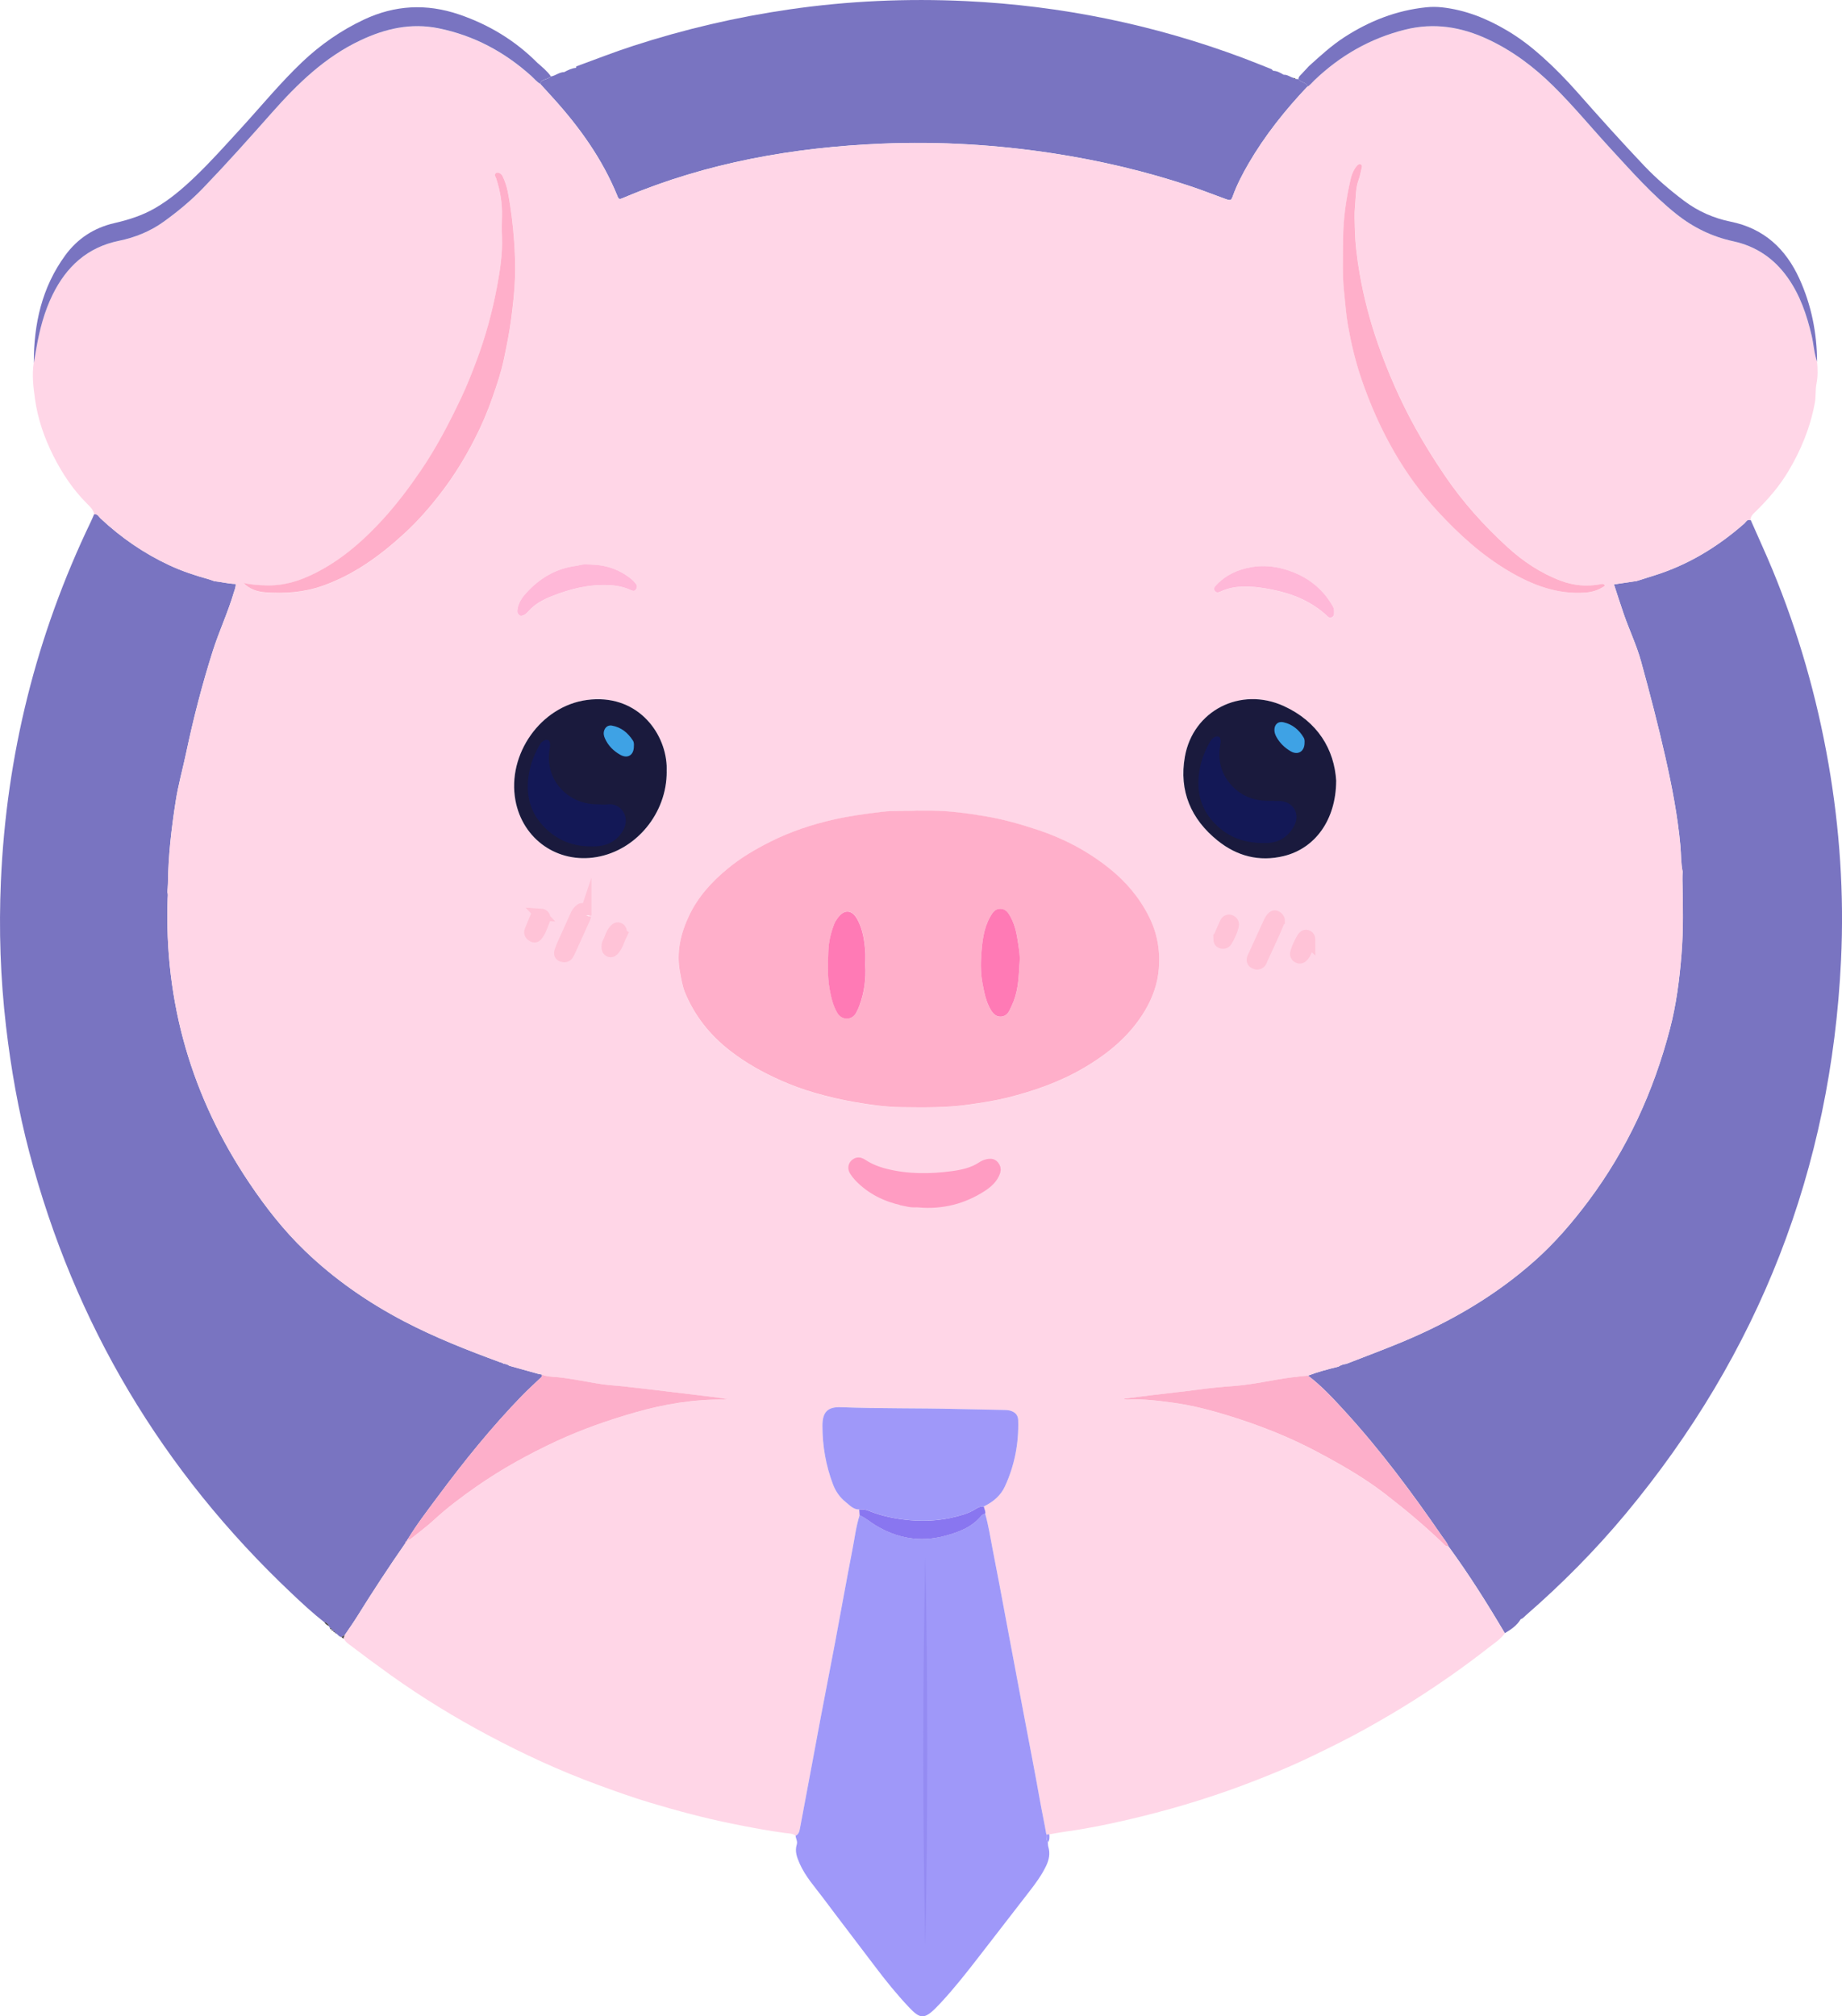 <?xml version="1.0" encoding="UTF-8"?><svg id="uuid-1dfdede9-7874-4e22-8850-5a7da24e08d8" xmlns="http://www.w3.org/2000/svg" viewBox="0 0 452.42 495.21"><path d="m449.08,187.47c-2.85-16.36-7.4-32.22-13.74-47.56-1.69-4.08-3.55-8.09-5.32-12.14-.87-.39-1.17.43-1.61.82-6.53,5.73-13.8,10.16-22.13,12.75-1.44.45-2.87.91-4.3,1.36-1.79.26-3.57.53-5.56.82.82,2.51,1.58,4.92,2.41,7.31,1.35,3.89,3.14,7.62,4.24,11.6,2.16,7.83,4.2,15.68,5.99,23.61,1.61,7.17,3.01,14.35,3.67,21.68.19,2.11.12,4.25.55,6.33-.02.66-.07,1.33-.05,1.99.13,6.13.27,12.25-.23,18.38-.5,6.18-1.27,12.31-2.85,18.32-4.02,15.37-10.52,29.56-20.07,42.31-3.94,5.26-8.21,10.22-13.13,14.59-9.58,8.52-20.49,14.88-32.27,19.82-4.63,1.94-9.35,3.68-14.03,5.51.62-.04,1.07.22,1.45.58-.38-.36-.82-.62-1.45-.58-.69.08-1.32.29-1.9.67-2.53.62-5.05,1.28-7.49,2.21,3.3,2.49,6.09,5.51,8.87,8.54,8.86,9.66,16.66,20.15,24.07,30.93.54.79,1.21,1.51,1.55,2.43,5.02,6.86,9.54,14.04,13.86,21.35,1.53-.89,2.97-1.88,3.9-3.44.56-.15.89-.62,1.29-.97,8.81-7.66,17.01-15.93,24.48-24.9,32.79-39.41,50.46-84.74,52.9-135.94.78-16.22-.31-32.37-3.1-48.4Z" style="fill:#7974c1; stroke-width:0px;"/><path d="m132,337.36c-2.3-.64-4.59-1.28-6.89-1.92-.42-.33-.92-.46-1.45-.51-.21-.26-.53-.26-.81-.36-8.03-2.95-15.97-6.07-23.57-10.04-8.93-4.67-17.13-10.35-24.38-17.33-5.18-4.98-9.59-10.61-13.6-16.57-14.23-21.15-21.01-44.43-20.13-69.93.02-.54.13-1.09-.07-1.62.05-.66.13-1.33.14-1.99.08-6.81.85-13.55,1.9-20.27.62-4.02,1.73-7.93,2.57-11.9,1.79-8.48,3.95-16.88,6.58-25.13,1.54-4.84,3.73-9.47,5.16-14.36.18-.62.49-1.21.43-2.02-1.83-.03-3.52-.51-5.26-.68-.45-.16-.9-.34-1.36-.47-3.32-.92-6.59-2-9.71-3.46-6.24-2.91-11.83-6.78-16.86-11.48-.44-.42-.73-1.19-1.58-1.01-.26.61-.51,1.23-.8,1.82C8.89,156.05,1.57,185.51.22,216.43c-.52,11.9-.12,23.78,1.26,35.63,1.22,10.44,3.04,20.76,5.71,30.91,11.12,42.25,32.66,78.32,64.4,108.32,2.6,2.46,5.22,4.9,8.04,7.11.56.02.84.45,1.18.79,0,0-.11.11-.11.11.12.18.23.37.35.55.21,0,.33.11.33.33,0,0,.04.03.04.03.22-.03.33.06.34.29,0,0,.08.06.08.06.22-.02.29.11.28.3,0,0,.08.06.08.06.16-.05.28-.02.29.18.05.12.14.18.27.2,0,0,0,0,0,0,.33.32.62.71,1.13.78.22-.18.41-.41.73-.42,1.02-1.52,2.09-3.02,3.06-4.57,3.8-6.11,7.74-12.13,11.85-18.04-.01-.21.07-.36.26-.47,0,0,.03-.04.03-.04.07-.1.15-.2.22-.3,0-.08.04-.14.1-.18,2.23-3.68,4.85-7.08,7.41-10.52,6.42-8.65,13.18-17.04,20.69-24.78,1.39-1.43,2.88-2.77,4.32-4.15.29-.28.74-.5.5-1.03-.35-.07-.71-.11-1.05-.21Z" style="fill:#7974c1; stroke-width:0px;"/><path d="m320.4,20.38c-.51-.28-1.14-.38-1.48-.93-.23-.02-.46-.04-.69-.05-.2.03-.33-.07-.43-.24-.86-.19-1.57-.86-2.51-.8-.81-.46-1.6-.96-2.58-.97-.13-.13-.26-.26-.4-.4-2.37-.93-4.72-1.9-7.1-2.79C283.3,6.01,260.64,1.39,237.28.27c-14.52-.69-28.99-.05-43.4,2.04-13.05,1.89-25.82,4.88-38.35,8.95-4.72,1.53-9.34,3.35-14,5.05,0,.12,0,.23-.04.35-1.07.09-1.99.57-2.92,1.05-1.21,0-2.13.89-3.28,1.08-.42.46-1.01.57-1.55.78-.49.19-1.03.37-1.02,1.06,1.02,1.12,2.04,2.24,3.06,3.36,6.52,7.19,12.13,14.99,15.83,24.04.05.11.09.22.13.34.2.51.54.59,1.01.36.27-.13.56-.23.84-.35,20.16-8.47,41.32-12.2,63.05-13.11,14.04-.58,28.01.25,41.91,2.37,11.59,1.77,22.96,4.44,34.08,8.17,2.81.94,5.57,2.05,8.37,3.05,1.29.46,1.4.4,1.84-.82,1-2.75,2.35-5.32,3.81-7.85,4.02-6.91,8.97-13.11,14.44-18.9.02-.5-.32-.71-.7-.92Z" style="fill:#7974c1; stroke-width:0px;"/><path d="m369.61,401.13c-1.07,1.49-2.62,2.46-4.03,3.56-5.85,4.59-11.94,8.85-18.22,12.84-3.98,2.53-8.06,4.9-12.18,7.2-4.13,2.3-8.37,4.38-12.63,6.44-5.66,2.74-11.48,5.13-17.37,7.33-9.29,3.47-18.79,6.26-28.45,8.49-4.87,1.12-9.76,2.13-14.72,2.81-1.43.19-2.85.47-4.27.71-.25,0-.49.02-.74.03-.5-2.85-1.11-5.68-1.61-8.54-1.23-7.01-2.62-13.99-3.94-20.99-1.47-7.83-2.93-15.66-4.41-23.48-1.06-5.63-2.09-11.27-3.21-16.89-.59-2.96-1.02-5.95-1.85-8.86.17-.65-.26-1.19-.33-1.8,2.24-1.09,4.11-2.63,5.17-4.91,2.38-5.14,3.43-10.57,3.26-16.24-.03-1.11-.52-1.8-1.53-2.23-.58-.25-1.16-.29-1.77-.31-3.94-.11-7.88-.14-11.81-.24-9.46-.24-18.92-.07-28.38-.44-3.25-.13-4.59,1.14-4.59,4.56,0,4.96.85,9.76,2.59,14.39.65,1.73,1.72,3.23,3.16,4.38.97.77,1.86,1.8,3.28,1.79.03.47.07.95.1,1.42-.9,2.83-1.24,5.79-1.81,8.69-1.47,7.47-2.78,14.97-4.19,22.45-1.15,6.12-2.36,12.22-3.52,18.34-.87,4.57-1.71,9.15-2.56,13.72-.84,4.51-1.7,9.03-2.54,13.54-.15.8-.28,1.56-1.08,1.98-.74-.62-1.72-.57-2.56-.68-4.37-.57-8.68-1.41-12.99-2.28-6.87-1.38-13.63-3.2-20.33-5.21-4.34-1.31-8.62-2.84-12.88-4.41-9.22-3.39-18.13-7.5-26.79-12.12-8.28-4.41-16.28-9.3-23.92-14.76-3.44-2.46-6.84-4.97-10.2-7.54-.54-.42-1.06-.81-1.29-1.47-.21-.3.17-.48.14-.74,1.02-1.52,2.09-3.02,3.06-4.57,3.8-6.11,7.74-12.13,11.85-18.04.24-.07.34-.22.26-.47l.03-.04c.27.04.36-.04.22-.3,0-.08.04-.14.1-.18.23.15.45.15.66-.02,1.97-1.6,4.03-3.09,5.89-4.81,3.2-2.97,6.69-5.57,10.25-8.05,6.25-4.38,12.92-8.05,19.86-11.27,6.22-2.89,12.66-5.13,19.24-7.01,7.16-2.05,14.47-3.27,21.95-3.15.22,0,.44-.05.66-.08-1.77-.38-3.55-.57-5.33-.78-2.63-.31-5.26-.63-7.89-.95-1.55-.19-3.11-.38-4.66-.56-2.57-.3-5.14-.61-7.71-.89-1.56-.17-3.13-.24-4.68-.45-3.88-.52-7.69-1.44-11.59-1.81-1.23-.12-2.54-.12-3.72-.65-.35-.07-.71-.11-1.05-.21-2.3-.64-4.59-1.28-6.89-1.92-.42-.33-.92-.46-1.45-.51-.21-.26-.53-.26-.81-.36-8.03-2.95-15.97-6.07-23.57-10.04-8.93-4.67-17.13-10.35-24.38-17.33-5.18-4.98-9.59-10.61-13.6-16.57-14.23-21.15-21.01-44.43-20.13-69.93.02-.54.13-1.09-.07-1.62.05-.66.13-1.33.14-1.99.08-6.81.85-13.55,1.9-20.27.62-4.02,1.73-7.93,2.57-11.9,1.79-8.48,3.95-16.88,6.58-25.13,1.54-4.84,3.73-9.47,5.16-14.36.18-.62.49-1.21.43-2.02-1.83-.03-3.52-.51-5.26-.68-.45-.16-.9-.34-1.36-.47-3.32-.92-6.59-2-9.71-3.46-6.24-2.91-11.83-6.78-16.86-11.48-.44-.42-.73-1.19-1.58-1-.17-1.16-1.04-1.93-1.77-2.66-3.42-3.41-6.05-7.37-8.21-11.64-2.23-4.43-3.87-9.11-4.55-14.04-.4-2.91-.77-5.87-.31-8.83.21-1.19.41-2.38.62-3.57.8-4.56,1.95-9.01,4-13.18,3.4-6.91,8.54-11.65,16.31-13.24,3.95-.81,7.68-2.33,10.97-4.69,3.45-2.48,6.73-5.19,9.68-8.26,5.81-6.04,11.38-12.29,16.93-18.55,6.27-7.08,12.99-13.61,21.69-17.72,6.12-2.89,12.42-4.35,19.22-2.97,8.67,1.76,16.15,5.77,22.7,11.64.76.68,1.4,1.51,2.31,2.03,1.02,1.12,2.04,2.24,3.06,3.36,6.52,7.19,12.13,14.99,15.83,24.04.05.11.09.22.13.34.2.51.54.59,1.01.36.27-.13.56-.23.84-.35,20.16-8.47,41.32-12.2,63.05-13.11,14.04-.58,28.01.25,41.91,2.37,11.59,1.77,22.96,4.44,34.08,8.17,2.81.94,5.57,2.05,8.37,3.05,1.29.46,1.4.4,1.84-.82,1-2.75,2.35-5.32,3.81-7.85,4.02-6.91,8.97-13.11,14.44-18.9.7-.39,1.17-1.04,1.74-1.58,6.36-6.07,13.71-10.3,22.28-12.44,7.11-1.78,13.83-.67,20.34,2.37,6.05,2.83,11.31,6.78,16.06,11.47,5.01,4.95,9.48,10.4,14.25,15.57,5.1,5.53,10.06,11.17,15.99,15.89,4.17,3.32,8.78,5.55,13.97,6.68,5.58,1.21,9.98,4.2,13.3,8.84,3.1,4.33,4.74,9.24,5.95,14.34.5,2.12.6,4.32,1.33,6.39.18,1.81.22,3.59-.14,5.4-.3,1.53-.11,3.11-.4,4.68-1.12,6.08-3.41,11.67-6.58,16.94-2.2,3.66-4.96,6.83-7.99,9.8-.6.59-1.3,1.13-1.18,2.12-.87-.39-1.17.43-1.61.82-6.53,5.73-13.8,10.16-22.13,12.75-1.44.45-2.87.91-4.3,1.36-1.79.26-3.57.53-5.56.82.82,2.51,1.58,4.92,2.41,7.31,1.35,3.89,3.14,7.62,4.24,11.6,2.16,7.83,4.2,15.68,5.99,23.61,1.61,7.17,3.01,14.35,3.67,21.68.19,2.11.12,4.25.55,6.33-.02.66-.07,1.33-.05,1.99.13,6.13.27,12.25-.23,18.38-.5,6.18-1.27,12.31-2.85,18.32-4.02,15.37-10.52,29.56-20.07,42.31-3.94,5.26-8.21,10.22-13.13,14.59-9.58,8.52-20.49,14.88-32.27,19.82-4.63,1.94-9.35,3.68-14.03,5.51-.69.08-1.32.29-1.9.67-2.53.62-5.05,1.28-7.49,2.21-2.7.24-5.39.58-8.06,1.06-3.44.61-6.88,1.26-10.36,1.51-2.89.21-5.78.49-8.63.88-3.76.51-7.53.89-11.3,1.35-2.32.28-4.63.58-6.95.87.34.16.69.22,1.03.21,3.82-.19,7.61.29,11.37.81,4.72.65,9.34,1.89,13.89,3.31,7.41,2.31,14.6,5.16,21.47,8.83,5.72,3.05,11.32,6.26,16.48,10.22,4.89,3.76,9.6,7.72,14.06,11.98.43.41.76.98,1.49.89,5.02,6.86,9.54,14.04,13.86,21.35Zm-144.22-202.02c-2.9.17-5.79-.06-8.71.3-4.01.49-8.01,1.01-11.95,1.91-5.39,1.23-10.59,2.95-15.54,5.44-3.74,1.88-7.32,3.98-10.56,6.68-3.87,3.22-7.2,6.85-9.36,11.41-2.11,4.45-3.21,9.11-2.24,14.06.32,1.66.57,3.34,1.22,4.92,2.4,5.78,6.17,10.49,11.12,14.31,3.82,2.94,7.98,5.29,12.36,7.23,2.7,1.19,5.49,2.22,8.34,3.05,3.31.96,6.66,1.75,10.04,2.32,3.74.64,7.52,1.17,11.32,1.22,5.5.07,11,.15,16.49-.64,3.17-.46,6.34-.93,9.42-1.69,6.59-1.64,12.97-3.87,18.88-7.34,6.09-3.58,11.39-7.96,15.03-14.12,1.88-3.17,3.08-6.6,3.37-10.26.36-4.48-.42-8.79-2.47-12.84-2.37-4.67-5.66-8.54-9.74-11.8-5.26-4.2-11.11-7.3-17.49-9.41-4.24-1.41-8.53-2.64-12.96-3.37-4.41-.73-8.82-1.34-13.3-1.36-1.09,0-2.19,0-3.28,0Zm102.79-7.28c-.46-7.76-4.54-14.61-12.87-18.41-10.63-4.86-22.3,1.12-24.3,12.46-1.47,8.36,1.49,15.31,8.06,20.59,4.74,3.81,10.21,5.25,16.22,3.79,7.65-1.85,12.82-8.8,12.88-18.43Zm-164.43-2.34c0-.48.02-.97,0-1.45-.44-8.56-7.61-17.7-19.55-16.12-11.39,1.51-19.68,13.37-17.59,24.67,1.77,9.57,10.39,15.57,19.96,13.91,9.77-1.7,17.25-10.83,17.19-21.01Zm-103.93-46.29c1.43,1.53,3.36,2.16,5.29,2.3,4.79.36,9.54.04,14.14-1.59,7.68-2.72,14.11-7.39,20.04-12.83,3.4-3.11,6.41-6.59,9.21-10.25,3.1-4.05,5.74-8.39,8.07-12.92,1.71-3.33,3.2-6.79,4.42-10.33,1.04-3.03,2.07-6.05,2.75-9.2.72-3.36,1.39-6.72,1.84-10.14.44-3.35.82-6.71.93-10.08.1-2.95,0-5.91-.22-8.88-.3-4.11-.77-8.16-1.57-12.19-.26-1.31-.69-2.57-1.26-3.77-.34-.71-1.24-1.08-1.65-.75-.52.43-.05.92.08,1.32.98,3.02,1.51,6.09,1.41,9.27-.06,1.7-.07,3.4,0,5.1.17,4.14-.48,8.21-1.23,12.24-1.15,6.18-2.82,12.24-5.03,18.14-1.17,3.11-2.4,6.22-3.82,9.22-2.92,6.13-6.05,12.13-9.88,17.77-2.83,4.16-5.84,8.16-9.22,11.87-4.34,4.76-9.11,9.06-14.76,12.25-4.26,2.41-8.72,4.15-13.75,4.05-1.94-.04-3.84-.16-5.79-.58Zm334.43.63c-.42-.62-.84-.39-1.23-.32-3.29.58-6.5.31-9.63-.87-4.94-1.87-9.27-4.75-13.13-8.28-5.78-5.28-11-11.09-15.4-17.59-2.54-3.76-4.96-7.59-7.16-11.58-3.67-6.65-6.72-13.56-9.23-20.72-1.96-5.6-3.47-11.33-4.48-17.16-.65-3.74-1.13-7.52-1.2-11.33-.03-1.7-.14-3.41.03-5.1.23-2.27.11-4.59.93-6.79.33-.9.47-1.87.72-2.81.08-.3.17-.63-.11-.83-.35-.25-.71-.09-.97.18-.25.26-.46.56-.65.86-.49.78-.79,1.65-.99,2.53-1.11,4.84-1.81,9.74-1.84,14.7-.02,4.42-.24,8.83.26,13.26.3,2.63.46,5.31.92,7.9.79,4.45,1.83,8.86,3.3,13.16,2.14,6.27,4.79,12.3,8.11,18.03,3.04,5.26,6.6,10.15,10.71,14.6,5.15,5.58,10.74,10.66,17.32,14.56,5.84,3.46,11.98,5.83,18.92,5.31,1.73-.13,3.37-.64,4.82-1.72Zm-249.48-5.18c-.55,0-1.1-.04-1.64.01-.54.06-1.06.25-1.59.32-4.97.64-9.01,3.02-12.3,6.69-1.07,1.2-2,2.55-2.16,4.28-.05.51.12.79.43,1.1.39.38.76.21,1.16.02.45-.21.8-.55,1.12-.91,1.55-1.79,3.63-2.87,5.74-3.72,4.5-1.81,9.17-2.96,14.11-2.72,1.83.09,3.58.44,5.24,1.19.49.22.92.38,1.29-.08.39-.48.37-1.03-.02-1.5-.34-.42-.73-.82-1.15-1.16-2.98-2.41-6.43-3.49-10.23-3.52Zm161.2,5.46c2.29-.04,4.44.32,6.56.74,4.87.97,9.35,2.79,13.11,6.15.44.39.83.99,1.54.58.65-.38.47-1.05.48-1.64,0-.45-.2-.83-.41-1.19-2.69-4.65-6.79-7.52-11.85-8.95-2.59-.74-5.26-.98-8.04-.49-3.42.6-6.32,1.94-8.68,4.46-.4.43-.72.87-.27,1.43.37.46.84.35,1.32.13,2.01-.94,4.14-1.29,6.23-1.22Zm8.12,82.05c0-.46-.32-.74-.68-.96-.39-.24-.71,0-.94.28-.23.28-.44.58-.59.91-1.07,2.31-2.11,4.62-3.17,6.94-.3.66-.62,1.32-.91,1.98-.23.53-.09.97.43,1.22.48.23.96.18,1.32-.24.15-.17.2-.43.3-.65.96-2.09,1.93-4.17,2.88-6.27.47-1.05.9-2.11,1.35-3.2Zm-169.32-1.39c.03-.67.02-1.19-.51-1.42-.48-.21-.78.21-1.06.5-.21.21-.41.46-.53.73-1.08,2.36-2.14,4.72-3.2,7.08-.27.6-.52,1.22-.74,1.84-.16.46-.3,1,.31,1.23.52.2,1.08.19,1.42-.41.15-.26.29-.53.42-.8,1.22-2.69,2.44-5.38,3.66-8.07.12-.27.19-.56.23-.69Z" style="fill:#ffd6e7; stroke-width:0px;"/><path d="m195.43,450.87c.8-.42.93-1.18,1.08-1.98.83-4.52,1.69-9.03,2.54-13.54.86-4.57,1.69-9.15,2.56-13.72,1.16-6.12,2.37-12.22,3.52-18.34,1.41-7.48,2.73-14.98,4.19-22.45.57-2.9.91-5.86,1.81-8.69,1.41.57,2.53,1.61,3.81,2.39,5.33,3.24,10.97,4.3,17.01,2.7,3.35-.89,6.61-2.05,8.96-4.83.28-.33.61-.59,1.07-.63.83,2.91,1.27,5.9,1.85,8.86,1.12,5.62,2.15,11.26,3.21,16.89,1.47,7.83,2.93,15.66,4.41,23.48,1.32,7,2.7,13.98,3.94,20.99.5,2.85,1.12,5.68,1.61,8.54-.01.67-.04,1.35.36,1.95.04.36.02.74.12,1.08.51,1.68.17,3.24-.57,4.76-1.09,2.25-2.56,4.25-4.09,6.22-4.08,5.27-8.16,10.54-12.24,15.82-3.04,3.93-6.1,7.84-9.48,11.48-.41.44-.83.88-1.26,1.31-2.87,2.87-3.93,2.63-6.58-.17-2.99-3.17-5.74-6.57-8.37-10.06-4.23-5.62-8.53-11.18-12.74-16.81-2.03-2.71-4.33-5.24-5.73-8.4-.68-1.53-1.25-3.03-.72-4.72.24-.76-.23-1.41-.29-2.13Z" style="fill:#9f98f9; stroke-width:0px;"/><path d="m446.3,88.83c-.74-2.07-.83-4.27-1.33-6.39-1.21-5.11-2.85-10.01-5.95-14.34-3.32-4.65-7.72-7.63-13.3-8.84-5.19-1.13-9.8-3.36-13.97-6.68-5.92-4.71-10.89-10.36-15.99-15.89-4.77-5.17-9.23-10.62-14.25-15.57-4.75-4.69-10-8.64-16.06-11.47-6.5-3.04-13.22-4.15-20.34-2.37-8.57,2.14-15.93,6.37-22.28,12.44-.56.54-1.03,1.19-1.74,1.58.02-.5-.32-.71-.7-.92-.51-.28-1.14-.38-1.48-.93,0-.62.48-.94.84-1.34.57-.62,1.15-1.23,1.72-1.85,2.79-2.52,5.55-5.07,8.72-7.12,6.16-3.99,12.8-6.6,20.14-7.35,1.27-.13,2.54-.12,3.81.01,5.84.64,11.12,2.78,16.14,5.77,3.04,1.81,5.82,3.95,8.45,6.3,3.08,2.75,5.96,5.7,8.7,8.8,5.38,6.1,10.81,12.15,16.41,18.05,3.02,3.18,6.34,6.01,9.84,8.64,3.4,2.55,7.24,4.24,11.38,5.08,8.21,1.66,13.57,6.69,16.92,14.07,2.92,6.43,4.28,13.25,4.32,20.31Z" style="fill:#7974c1; stroke-width:0px;"/><path d="m132.73,20.62c-.91-.52-1.55-1.35-2.31-2.03-6.55-5.87-14.03-9.88-22.7-11.64-6.8-1.38-13.1.07-19.22,2.97-8.71,4.11-15.42,10.64-21.69,17.72-5.55,6.27-11.13,12.52-16.93,18.55-2.96,3.07-6.23,5.78-9.68,8.26-3.29,2.37-7.02,3.88-10.97,4.69-7.77,1.59-12.91,6.33-16.31,13.24-2.05,4.17-3.2,8.63-4,13.18-.21,1.19-.41,2.38-.62,3.57-.01-9.56,1.98-18.55,7.72-26.41,3-4.11,7.06-6.77,12.05-7.92,3.5-.8,6.91-1.88,10.03-3.69,3.59-2.08,6.74-4.77,9.72-7.62,3.95-3.77,7.58-7.86,11.27-11.88,5-5.46,9.69-11.19,15.06-16.31,4.53-4.31,9.58-7.82,15.22-10.48,7.6-3.58,15.38-3.99,23.35-1.28,7.36,2.5,13.83,6.42,19.32,11.94,1.17,1.02,2.37,2,3.27,3.28-.42.46-1.01.57-1.55.78-.49.19-1.03.37-1.02,1.06Z" style="fill:#7974c1; stroke-width:0px;"/><path d="m257.36,452.49c-.4-.6-.38-1.27-.36-1.95.25,0,.49-.02.74-.03.02.69.12,1.39-.38,1.98Z" style="fill:#9f98f9; stroke-width:0px;"/><path d="m80.82,399.19s-.11.11-.11.11c-.46-.18-.81-.49-1.07-.9.56.02.84.46,1.18.79Z" style="fill:#474546; stroke-width:0px;"/><path d="m83.88,402.09c.22-.18.41-.41.73-.42.03.26-.36.44-.14.74-.26.02-.41-.16-.58-.31Z" style="fill:#474546; stroke-width:0px;"/><path d="m81.06,399.84c.21,0,.33.11.33.33-.23,0-.35-.09-.33-.33Z" style="fill:#474546; stroke-width:0px;"/><path d="m81.43,400.21c.22-.03.33.06.34.29-.22.03-.32-.08-.34-.29Z" style="fill:#474546; stroke-width:0px;"/><path d="m81.85,400.56c.22-.02.29.11.28.3-.19-.02-.28-.11-.28-.3Z" style="fill:#474546; stroke-width:0px;"/><path d="m82.21,400.92c.16-.05.28-.02.29.18-.16.04-.26-.02-.29-.18Z" style="fill:#474546; stroke-width:0px;"/><polygon points="82.76 401.3 82.75 401.31 82.74 401.38 82.76 401.3" style="fill:#474546; stroke-width:0px;"/><path d="m225.39,199.1c1.09,0,2.19,0,3.28,0,4.48.02,8.89.63,13.3,1.36,4.43.74,8.71,1.96,12.96,3.37,6.38,2.12,12.23,5.21,17.49,9.41,4.08,3.25,7.38,7.13,9.74,11.8,2.06,4.05,2.83,8.36,2.47,12.84-.29,3.66-1.5,7.09-3.37,10.26-3.65,6.16-8.94,10.54-15.03,14.12-5.91,3.47-12.29,5.7-18.88,7.34-3.09.77-6.26,1.24-9.42,1.69-5.49.79-10.99.71-16.49.64-3.8-.05-7.58-.58-11.32-1.22-3.39-.58-6.73-1.36-10.04-2.32-2.86-.83-5.64-1.85-8.34-3.05-4.38-1.94-8.55-4.28-12.36-7.23-4.95-3.82-8.72-8.53-11.12-14.31-.65-1.57-.9-3.26-1.22-4.92-.97-4.95.12-9.62,2.24-14.06,2.17-4.56,5.49-8.2,9.36-11.41,3.24-2.7,6.82-4.8,10.56-6.68,4.95-2.49,10.16-4.22,15.54-5.44,3.94-.9,7.94-1.43,11.95-1.91,2.92-.35,5.81-.13,8.71-.3Zm25.05,37.08c.11-1.46-.16-2.89-.35-4.32-.31-2.28-.72-4.51-1.84-6.57-.58-1.06-1.22-2.05-2.51-2.08-1.3-.03-1.97.94-2.56,2-1.64,2.94-1.95,6.19-2.18,9.43-.17,2.34-.11,4.71.34,7.04.42,2.19.84,4.38,2.01,6.34.57.95,1.26,1.7,2.39,1.68,1.04-.01,1.79-.66,2.24-1.6.36-.76.74-1.53,1.03-2.31,1.17-3.1,1.21-6.37,1.43-9.6Zm-37.9.97c0-1.41.07-2.51-.01-3.6-.22-2.65-.61-5.27-1.88-7.68-1.36-2.55-3.34-2.68-4.98-.28-.27.4-.55.81-.73,1.25-.83,2.15-1.39,4.4-1.46,6.69-.1,3.14-.26,6.29.31,9.41.37,2.03.83,4.01,1.89,5.82,1.07,1.83,3.56,1.87,4.59.02.32-.58.59-1.19.83-1.81,1.22-3.28,1.65-6.67,1.45-9.83Z" style="fill:#ffafca; stroke-width:0px;"/><path d="m328.18,191.82c-.06,9.63-5.23,16.57-12.88,18.43-6.01,1.46-11.48.02-16.22-3.79-6.57-5.28-9.54-12.23-8.06-20.59,1.99-11.34,13.66-17.32,24.3-12.46,8.33,3.81,12.41,10.65,12.87,18.41Z" style="fill:#1a1a3d; stroke-width:0px;"/><path d="m163.75,189.48c.06,10.18-7.42,19.31-17.19,21.01-9.57,1.66-18.19-4.34-19.96-13.91-2.09-11.3,6.2-23.16,17.59-24.67,11.95-1.58,19.11,7.55,19.55,16.12.02.48,0,.97,0,1.45Z" style="fill:#1a1a3d; stroke-width:0px;"/><path d="m211.03,370.73c-1.42.02-2.31-1.02-3.28-1.79-1.44-1.14-2.51-2.65-3.16-4.38-1.75-4.63-2.59-9.43-2.59-14.39,0-3.43,1.33-4.69,4.59-4.56,9.46.37,18.92.2,28.38.44,3.94.1,7.88.13,11.81.24.61.02,1.19.06,1.77.31,1.01.43,1.5,1.13,1.53,2.23.17,5.67-.89,11.1-3.26,16.24-1.06,2.28-2.92,3.82-5.17,4.91-.68-.03-1.27.12-1.87.52-.95.63-2.01,1.11-3.11,1.45-4.3,1.35-8.64,1.8-13.17,1.4-3.53-.32-6.9-.99-10.16-2.32-.76-.31-1.52-.35-2.31-.31Z" style="fill:#9f98f9; stroke-width:0px;"/><path d="m59.81,143.19c1.95.42,3.85.54,5.79.58,5.03.1,9.49-1.64,13.75-4.05,5.65-3.19,10.42-7.49,14.76-12.25,3.37-3.7,6.39-7.71,9.22-11.87,3.84-5.64,6.97-11.64,9.88-17.77,1.43-3,2.65-6.1,3.82-9.22,2.21-5.89,3.88-11.96,5.03-18.14.75-4.02,1.4-8.1,1.23-12.24-.07-1.7-.06-3.4,0-5.1.1-3.18-.43-6.25-1.41-9.27-.13-.4-.6-.89-.08-1.32.41-.34,1.31.03,1.65.75.57,1.2,1,2.46,1.26,3.77.79,4.03,1.27,8.08,1.57,12.19.21,2.97.32,5.93.22,8.88-.11,3.37-.5,6.72-.93,10.08-.45,3.42-1.12,6.77-1.84,10.14-.67,3.15-1.7,6.18-2.75,9.2-1.22,3.54-2.71,7-4.42,10.33-2.32,4.53-4.97,8.86-8.07,12.92-2.8,3.67-5.82,7.14-9.21,10.25-5.93,5.44-12.35,10.11-20.04,12.83-4.6,1.63-9.35,1.95-14.14,1.59-1.94-.15-3.86-.77-5.29-2.3Z" style="fill:#ffafca; stroke-width:0px;"/><path d="m394.25,143.82c-1.45,1.07-3.09,1.59-4.82,1.72-6.94.52-13.08-1.85-18.92-5.31-6.58-3.9-12.17-8.99-17.32-14.56-4.11-4.45-7.67-9.34-10.71-14.6-3.32-5.74-5.97-11.76-8.11-18.03-1.47-4.3-2.51-8.71-3.3-13.16-.46-2.59-.62-5.27-.92-7.9-.5-4.43-.28-8.84-.26-13.26.02-4.96.73-9.86,1.84-14.7.2-.88.51-1.75.99-2.53.19-.31.4-.61.65-.86.26-.27.62-.44.97-.18.28.21.19.53.11.83-.25.93-.38,1.91-.72,2.81-.82,2.2-.7,4.52-.93,6.79-.17,1.68-.06,3.4-.03,5.1.07,3.81.55,7.59,1.2,11.33,1.02,5.84,2.52,11.56,4.48,17.16,2.51,7.16,5.55,14.07,9.23,20.72,2.2,3.99,4.62,7.82,7.16,11.58,4.4,6.5,9.62,12.31,15.4,17.59,3.86,3.53,8.19,6.42,13.13,8.28,3.13,1.18,6.34,1.45,9.63.87.39-.07.82-.3,1.23.32Z" style="fill:#ffafca; stroke-width:0px;"/><path d="m321.26,337.87c3.3,2.49,6.09,5.51,8.87,8.54,8.86,9.66,16.66,20.15,24.07,30.93.54.79,1.21,1.51,1.55,2.43-.73.09-1.07-.49-1.49-.89-4.46-4.26-9.18-8.22-14.06-11.98-5.15-3.97-10.76-7.17-16.48-10.22-6.86-3.67-14.06-6.52-21.47-8.83-4.55-1.42-9.17-2.65-13.89-3.31-3.76-.52-7.55-1-11.37-.81-.34.02-.69-.04-1.03-.21,2.32-.29,4.63-.59,6.95-.87,3.76-.46,7.54-.84,11.3-1.35,2.86-.39,5.74-.67,8.63-.88,3.48-.25,6.93-.9,10.36-1.51,2.67-.48,5.36-.82,8.06-1.06Z" style="fill:#fdafca; stroke-width:0px;"/><path d="m100.13,378.06c2.23-3.68,4.85-7.08,7.41-10.52,6.42-8.65,13.18-17.04,20.69-24.78,1.39-1.43,2.88-2.77,4.32-4.15.29-.28.74-.5.5-1.03,1.18.53,2.49.53,3.72.64,3.91.37,7.72,1.29,11.59,1.81,1.55.21,3.12.28,4.68.45,2.57.28,5.14.59,7.71.89,1.55.18,3.11.38,4.66.56,2.63.32,5.26.64,7.89.95,1.78.21,3.56.4,5.33.78-.22.03-.44.08-.66.08-7.49-.12-14.79,1.1-21.95,3.15-6.57,1.88-13.01,4.13-19.24,7.01-6.93,3.22-13.6,6.89-19.86,11.27-3.56,2.49-7.05,5.09-10.25,8.05-1.85,1.72-3.92,3.22-5.89,4.81-.21.17-.44.17-.66.02Z" style="fill:#fdafca; stroke-width:0px;"/><path d="m144.76,138.64c3.8.03,7.25,1.11,10.23,3.52.42.34.81.74,1.15,1.16.39.47.41,1.02.02,1.5-.38.46-.8.31-1.29.08-1.66-.75-3.4-1.1-5.24-1.19-4.93-.24-9.6.91-14.11,2.72-2.11.84-4.18,1.92-5.74,3.72-.32.36-.67.7-1.12.91-.4.19-.77.36-1.16-.02-.31-.31-.48-.59-.43-1.1.16-1.73,1.08-3.08,2.16-4.28,3.3-3.67,7.33-6.05,12.3-6.69.54-.07,1.06-.26,1.59-.32.54-.06,1.09-.01,1.64-.01Z" style="fill:#ffb8d8; stroke-width:0px;"/><path d="m305.96,144.09c-2.1-.07-4.22.28-6.23,1.22-.48.22-.94.33-1.32-.13-.45-.56-.13-1,.27-1.43,2.36-2.52,5.26-3.86,8.68-4.46,2.78-.49,5.45-.24,8.04.49,5.06,1.44,9.16,4.3,11.85,8.95.21.36.42.74.41,1.19-.01.59.16,1.27-.48,1.64-.71.41-1.1-.18-1.54-.58-3.76-3.36-8.24-5.18-13.11-6.15-2.12-.42-4.27-.78-6.56-.74Z" style="fill:#ffb8d8; stroke-width:0px;"/><path d="m211.03,370.73c.79-.04,1.55,0,2.31.31,3.26,1.33,6.63,2,10.16,2.32,4.53.41,8.87-.05,13.17-1.4,1.11-.35,2.16-.82,3.11-1.45.6-.4,1.19-.55,1.87-.52.07.61.5,1.15.33,1.8-.46.03-.79.3-1.07.63-2.35,2.78-5.61,3.94-8.96,4.83-6.04,1.6-11.69.54-17.01-2.7-1.28-.78-2.4-1.82-3.81-2.39-.03-.47-.07-.95-.1-1.42Z" style="fill:#8976f0; stroke-width:0px;"/><path d="m314.08,226.14c-.46,1.09-.88,2.16-1.35,3.2-.95,2.1-1.92,4.18-2.88,6.27-.1.22-.15.47-.3.65-.36.42-.85.47-1.32.24-.52-.25-.66-.69-.43-1.22.29-.67.6-1.32.91-1.98,1.05-2.31,2.1-4.63,3.17-6.94.15-.32.36-.63.59-.91.24-.28.55-.52.94-.28.36.22.69.5.68.96Z" style="fill:#ffc3d7; stroke:#ffc3d7; stroke-miterlimit:10; stroke-width:3px;"/><path d="m143.76,224.75c-.04.12-.11.42-.23.69-1.21,2.69-2.43,5.38-3.66,8.07-.12.27-.27.54-.42.8-.33.6-.89.61-1.42.41-.61-.23-.47-.77-.31-1.23.22-.62.47-1.24.74-1.84,1.06-2.37,2.12-4.73,3.2-7.08.12-.27.32-.51.53-.73.28-.3.57-.71,1.06-.5.53.23.55.75.51,1.42Z" style="fill:#ffc3d7; stroke:#ffc3d7; stroke-miterlimit:10; stroke-width:3px;"/><path d="m132.75,224.63c.7.04,1.15.57.87,1.24-.48,1.17-.81,2.41-1.54,3.46-.26.38-.6.87-1.17.54-.49-.28-.86-.66-.57-1.33.47-1.11.9-2.23,1.37-3.34.19-.43.59-.58,1.05-.56Z" style="fill:#ffc3d7; stroke:#ffc3d7; stroke-miterlimit:10; stroke-width:3px;"/><path d="m152.47,229.59c-.5,1.02-.8,2.45-1.76,3.57-.23.27-.53.57-.93.41-.44-.18-.57-.6-.54-1.05.02-.3.02-.63.16-.87.57-.99.74-2.17,1.51-3.05.27-.31.58-.72,1.05-.54.52.2.58.72.51,1.53Z" style="fill:#ffc3d7; stroke:#ffc3d7; stroke-miterlimit:10; stroke-width:3px;"/><path d="m299.53,230.17c.47-1.07.97-2.28,1.53-3.47.22-.47.65-.74,1.19-.49.51.24.64.72.51,1.22-.32,1.29-.89,2.48-1.57,3.62-.28.47-.76.59-1.26.38-.5-.21-.37-.69-.4-1.26Z" style="fill:#ffc3d7; stroke:#ffc3d7; stroke-miterlimit:10; stroke-width:3px;"/><path d="m321.56,231.23c-.43,1.05-.66,2.38-1.51,3.44-.32.4-.74.66-1.26.35-.5-.3-.51-.74-.34-1.26.37-1.16.89-2.24,1.5-3.28.21-.35.52-.75,1.01-.61.58.16.61.67.61,1.37Z" style="fill:#ffc3d7; stroke:#ffc3d7; stroke-miterlimit:10; stroke-width:3px;"/><path d="m99.8,378.54c.07-.1.15-.2.22-.3.14.26.05.34-.22.3Z" style="fill:#fdafca; stroke-width:0px;"/><path d="m99.52,379.05c-.01-.21.07-.36.26-.47.09.25-.01.4-.26.47Z" style="fill:#fdafca; stroke-width:0px;"/><path d="m318.23,19.4c-.2.03-.33-.07-.43-.24.19-.01.33.08.43.24Z" style="fill:#474546; stroke-width:0px;"/><path d="m250.44,236.18c-.22,3.24-.26,6.5-1.43,9.6-.3.79-.67,1.55-1.03,2.31-.45.95-1.2,1.59-2.24,1.6-1.12.01-1.82-.73-2.39-1.68-1.17-1.97-1.59-4.15-2.01-6.34-.45-2.33-.51-4.7-.34-7.04.23-3.24.54-6.49,2.18-9.43.59-1.06,1.25-2.03,2.56-2,1.3.03,1.94,1.01,2.51,2.08,1.12,2.06,1.52,4.29,1.84,6.57.2,1.44.47,2.86.35,4.32Z" style="fill:#ff7ab5; stroke-width:0px;"/><path d="m212.53,237.16c.19,3.16-.23,6.55-1.45,9.83-.23.62-.5,1.23-.83,1.81-1.03,1.85-3.52,1.81-4.59-.02-1.06-1.81-1.52-3.79-1.89-5.82-.57-3.13-.41-6.28-.31-9.41.07-2.29.63-4.54,1.46-6.69.17-.44.46-.85.73-1.25,1.64-2.4,3.62-2.28,4.98.28,1.28,2.4,1.67,5.02,1.88,7.68.09,1.08.01,2.18.01,3.6Z" style="fill:#ff7ab5; stroke-width:0px;"/><g id="uuid-67b47a46-2fb4-41a6-97cc-b96f00a6f886"><path d="m145.23,207.86c-4.52.08-8.49-1.52-11.68-4.86-3.56-3.72-4.5-8.21-3.61-13.16.42-2.36,1.31-4.56,2.46-6.67.33-.6.74-1.11,1.39-1.37.68-.28,1.15-.04,1.27.67.07.41.06.85-.02,1.26-1.45,7.45,4.15,13.74,11.48,13.8.94,0,1.89.13,2.82.01,3.03-.39,5.66,3.04,3.68,6.45-1.57,2.71-4.19,4.03-7.78,3.87Z" style="fill:#131856; stroke-width:0px;"/><path d="m312.91,196.72c.39,0,.79,0,1.18,0,3.48,0,5.43,3.16,3.71,6.22-1.41,2.52-3.58,4.01-6.61,4.1-4.23.13-8.14-.77-11.45-3.52-4.66-3.87-6.16-8.84-5.07-14.68.44-2.33,1.31-4.5,2.46-6.57.32-.57.71-1.05,1.33-1.3.72-.29,1.18-.06,1.32.7.09.45,0,.9-.07,1.35-.68,3.86.29,7.26,2.99,10.09,2.25,2.36,5.12,3.47,8.38,3.57.61.02,1.21,0,1.82,0,0,.01,0,.03,0,.04Z" style="fill:#131856; stroke-width:0px;"/><path d="m155.69,183.26c.02,2.18-1.51,3.15-3.32,2.13-1.66-.93-2.99-2.24-3.78-4.01-.29-.65-.43-1.31-.18-2.01.3-.85,1-1.33,1.9-1.16,2.28.41,3.92,1.77,5.14,3.67.29.44.27.98.24,1.4Z" style="fill:#3ea2e5; stroke-width:0px;"/><path d="m320.42,182.41c.01,2.17-1.64,3.15-3.44,2.09-1.45-.86-2.65-2.01-3.47-3.5-.29-.53-.5-1.09-.5-1.72,0-1.36.91-2.2,2.24-1.89,2.21.51,3.83,1.86,4.97,3.79.24.41.21.87.2,1.23Z" style="fill:#3ea2e5; stroke-width:0px;"/></g><path d="m227.26,382.34c.66,30.7.65,64.84,0,95.56-.65-30.73-.66-64.85,0-95.56h0Z" style="fill:#948bf2; stroke-width:0px;"/><path d="m221.99,294.62c-4.29-.9-7.97-2.75-10.86-5.8-.41-.43-.76-.91-1.07-1.4-.34-.55-.26-1.09.28-1.47.52-.37.97-.12,1.48.22,1.72,1.12,3.62,1.86,5.68,2.37,5.52,1.37,11.03,1.31,16.48.58,2.55-.34,5.11-.92,7.22-2.32.43-.28.89-.53,1.45-.64.49-.09.94-.18,1.31.28.29.37.42.69.27,1.18-.53,1.65-1.84,2.77-3.29,3.7-4.45,2.84-9.49,4.24-15.23,3.73-.62-.06-1.25.02-1.86-.05-.62-.07-1.23-.24-1.85-.36Z" style="fill:#ff9cc2; stroke:#ff9cc2; stroke-miterlimit:10; stroke-width:3px;"/></svg>